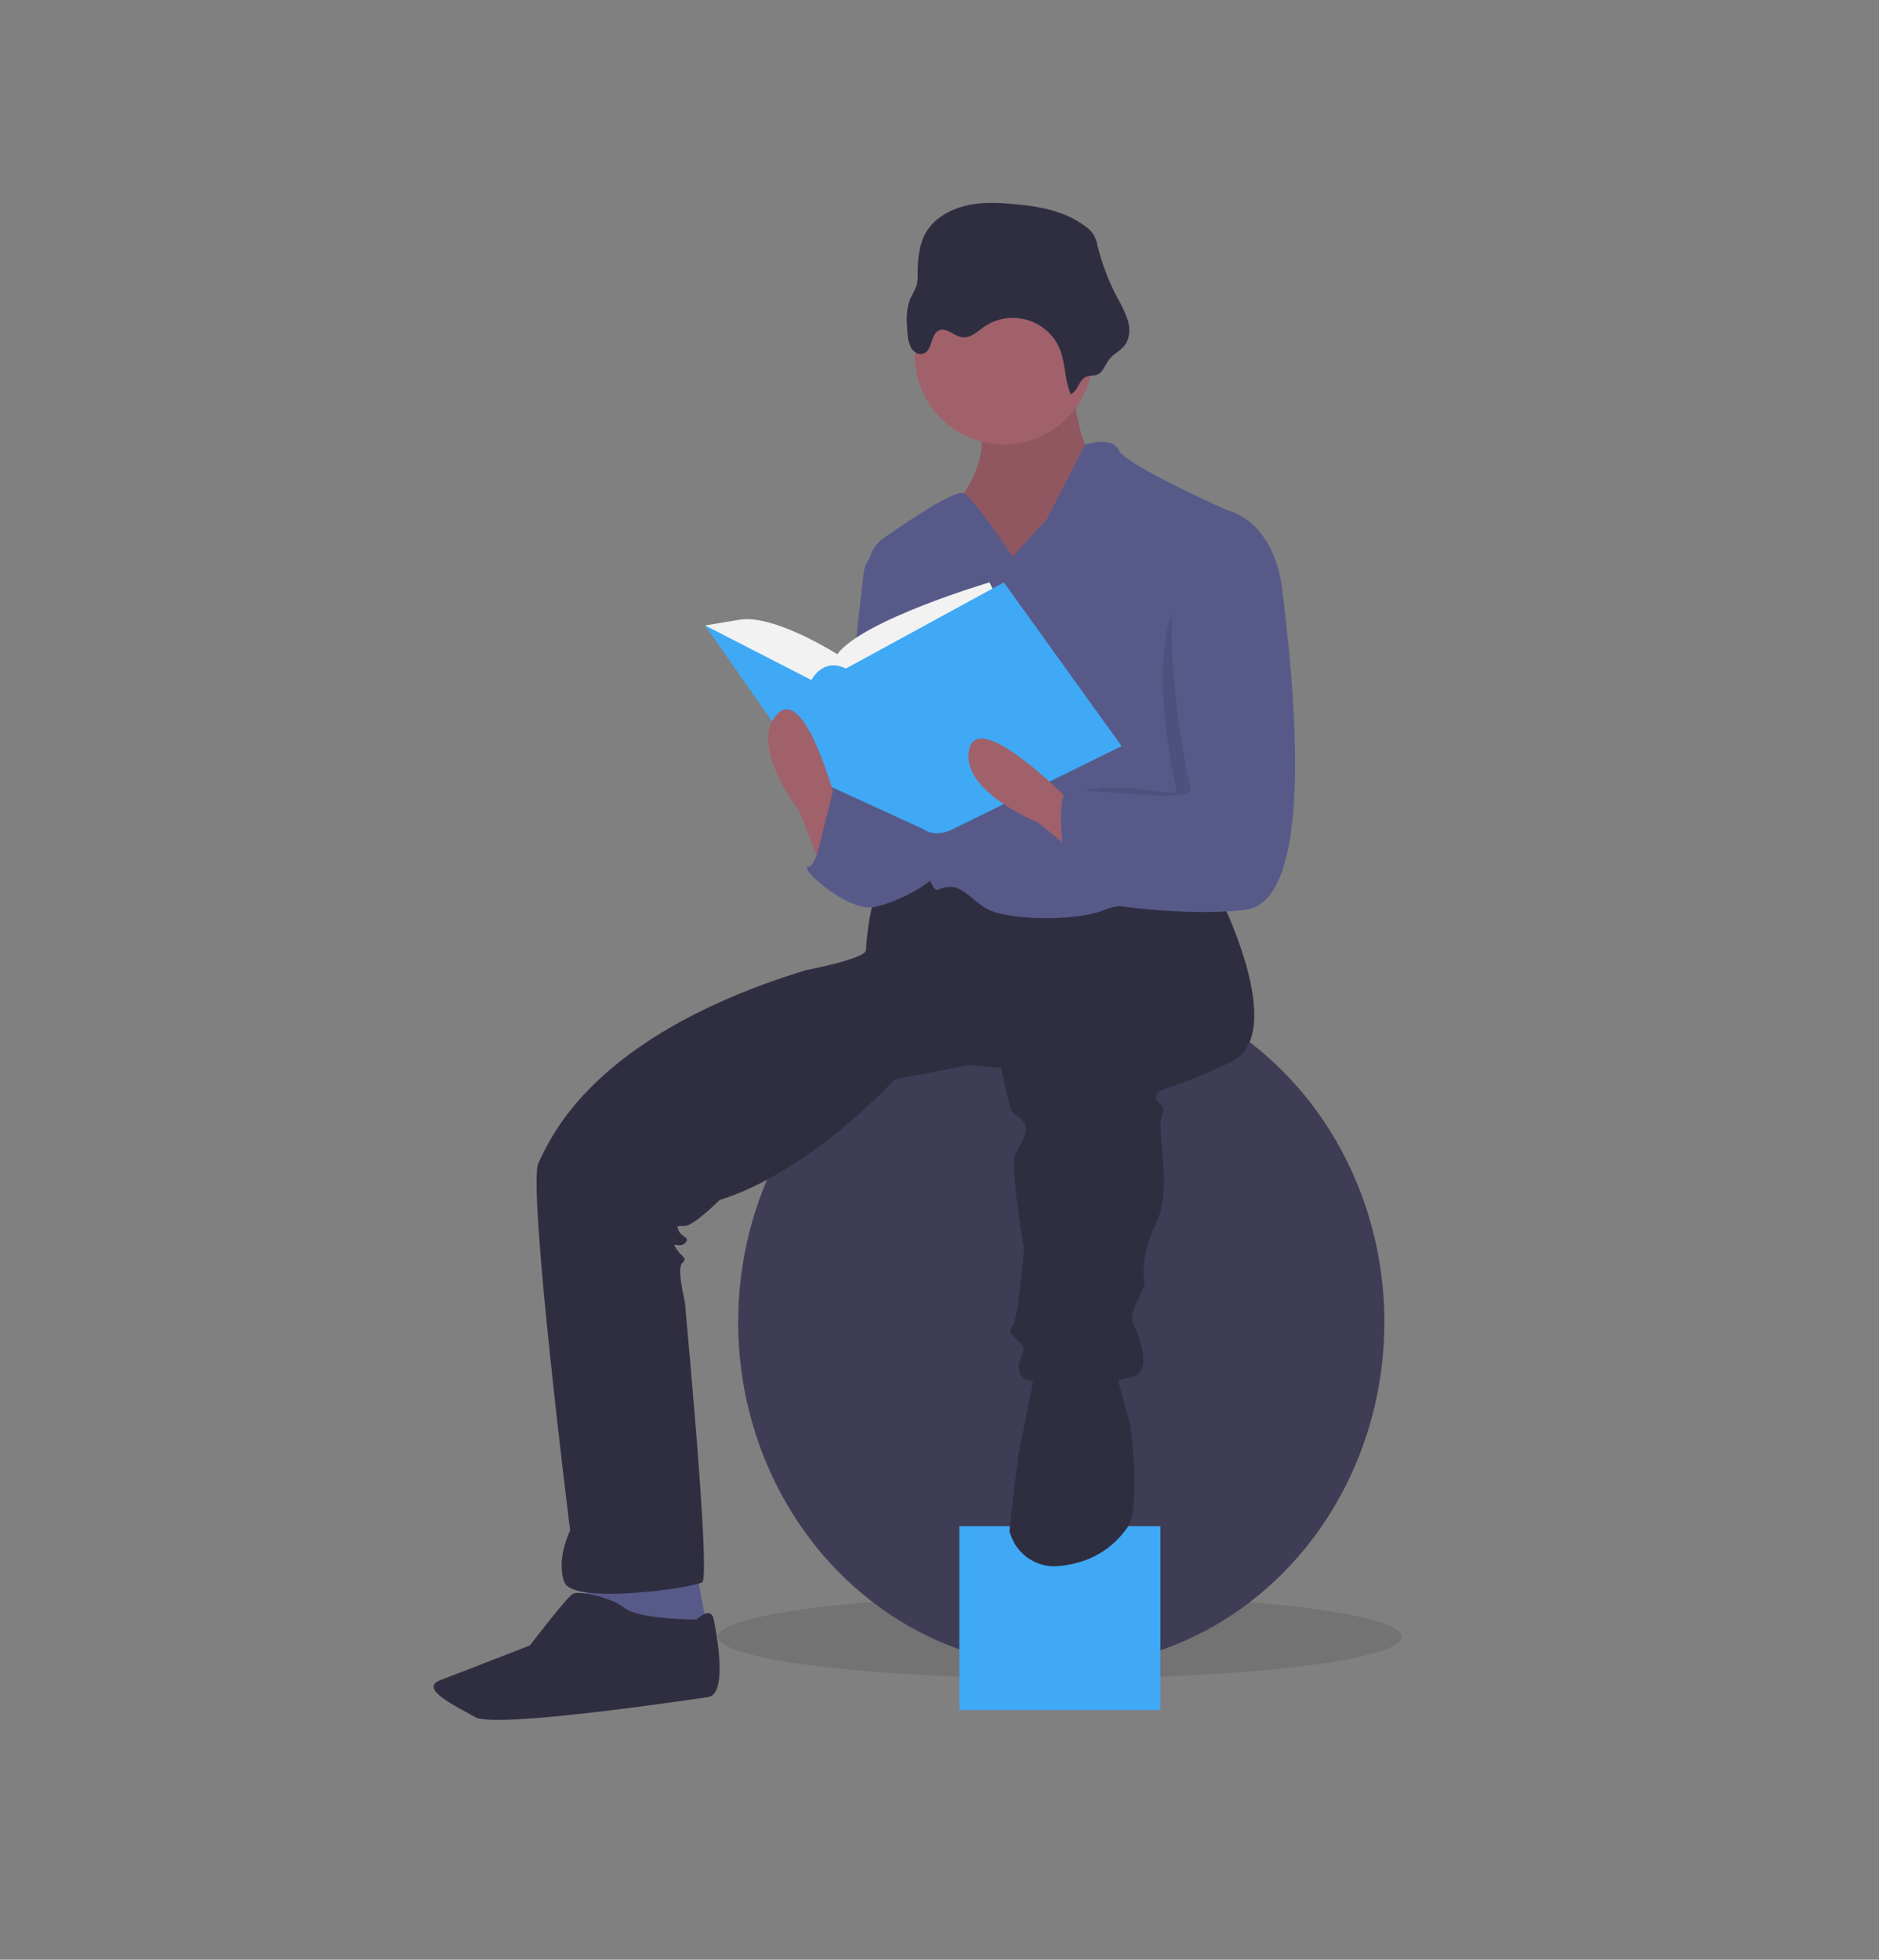 <?xml version="1.0" encoding="utf-8"?>
<!-- Generator: Adobe Illustrator 26.0.1, SVG Export Plug-In . SVG Version: 6.00 Build 0)  -->
<svg version="1.1" id="Layer_1" xmlns="http://www.w3.org/2000/svg" xmlns:xlink="http://www.w3.org/1999/xlink" x="0px" y="0px"
	 viewBox="0 0 654.2 682.1" style="enable-background:new 0 0 654.2 682.1;" xml:space="preserve">
<rect x="0" y="0" width="654.2" height="682.1" fill="#808080" stroke="none"/>
<style type="text/css">
	.st0{opacity:0.1;enable-background:new    ;}
	.st1{fill:#3F3D56;}
	.st2{fill:#3FA9F5;}
	.st3{fill:#575A89;}
	.st4{fill:#A0616A;}
	.st5{fill:#2F2E41;}
	.st6{fill:#F2F2F2;}
</style>
<ellipse class="st0" cx="369" cy="569.7" rx="119" ry="14.5"/>
<ellipse class="st1" cx="369.5" cy="460.2" rx="112.5" ry="120"/>
<rect x="334" y="531.2" class="st2" width="70" height="64"/>
<polygon class="st3" points="204.5,546.7 203.5,562.7 220.5,572.7 246.5,568.7 242.5,546.7 "/>
<path class="st4" d="M338.5,142.7c9,13-3,29-3,29l-9,22l19,5h24c0,0,16-40,11-41s-7-24-7-24S329.5,129.7,338.5,142.7z"/>
<path class="st0" d="M338.5,142.7c9,13-3,29-3,29l-9,22l19,5h24c0,0,16-40,11-41s-7-24-7-24S329.5,129.7,338.5,142.7z"/>
<path class="st5" d="M403.5,307.7l-40,7l-29-9c0,0-23,1-27,2s-6,20-6,23s-21,7-21,7c-75,23-89,59-93,67s11,128,11,128s-5,10-2,18
	s45,2,48,0s-6-96-6-97s-3-12-1-14s0-2-2-5s1,0,3-2s-1-2-2-4s-1-2,2-2s12-9,12-9c32-10,61-42,61-42l26-5l11,1c0,0,2,9,3,13s3,3,5,6
	s-1,7-3,11s3,33,3,33s-2,25-4,27s0,3,3,6s-3,6,0,11s34,3,40,0s0-16-1-18s0-5,2-9s2-5,2-5s-2-9,4-21s0-32,2-37s-2-4-2-7s5-2,26-12
	s-5-60-5-60L403.5,307.7z"/>
<path class="st5" d="M360.5,474.7l-1,7l-5,25c0,0-3,24-3,26c0,0.4,0.1,0.9,0.3,1.3c2.3,7.2,9.3,11.8,16.8,11.1
	c13-1.2,20-7.9,23.9-13.4c5-7,1-36,1-36l-5-18L360.5,474.7z"/>
<path class="st5" d="M217.5,559.7c-5-4-16-6-18-5s-15,18-15,18s-23,9-31,12s5,9,12,13s74-6,81-7s3-22,2-27s-6,0-6,0
	S222.5,563.7,217.5,559.7z"/>
<circle class="st4" cx="349.5" cy="123.7" r="31"/>
<path class="st3" d="M335.5,171.7c-2.9-1.4-19,9.4-28,15.7c-3.7,2.6-5.6,7.1-4.9,11.5c4,26,17.9,113.3,23.9,110.8c7-3,9,1,16,6
	s33,5,42,1s37-1,43-4s-1-35-5-43s5-92,5-92s-36-16-38-21s-11.7-2-11.7-2l-13.3,26l-12,13C352.5,193.7,339.5,173.7,335.5,171.7z"/>
<path class="st3" d="M322.5,286.7c-10,29-30-14-30-14l8.1-72.8c0.5-4.9,4.1-9,8.9-10.2l0,0C309.5,189.7,332.5,257.7,322.5,286.7z"/>
<path class="st3" d="M318.5,275.7c0,0,10,21,9,26s-14,12-23,14s-27-14-23-14s8-28,8-28l22,6L318.5,275.7z"/>
<path class="st5" d="M377.5,131.5c1.6-1.1,3.5-0.4,5.1-1.4c1.8-1.2,2.6-4.2,4.2-5.7c1.6-1.6,3.7-2.6,5-4.5c1.6-2.4,1.7-5.5,0.9-8.3
	c-0.9-2.7-2.1-5.3-3.6-7.8c-3.1-5.8-5.4-11.9-7-18.3c-0.2-1.3-0.7-2.6-1.3-3.8c-0.7-1-1.5-1.9-2.5-2.6c-7.2-5.7-16.8-7.4-25.9-8.1
	c-5.5-0.5-11.2-0.7-16.6,0.7s-10.6,4.4-13.4,9.2c-2.5,4.3-2.9,9.6-2.9,14.6c0.1,1.4-0.1,2.7-0.4,4c-0.6,1.4-1.3,2.8-2,4.1
	c-1.8,3.9-1.5,8.4-1.1,12.6c0,1.7,0.5,3.4,1.3,5c0.9,1.5,2.8,2.5,4.4,1.8c3-1.2,2.2-6.6,5.2-8c2.7-1.2,5.3,2.1,8.3,2.4
	c2.7,0.3,5-1.9,7.2-3.5c1.3-0.9,2.7-1.7,4.2-2.2c9.2-3.3,19.4,1.4,22.7,10.6c1.7,4.8,1.4,10.2,3.5,14.9
	C375.3,136,375.5,132.9,377.5,131.5z"/>
<path class="st6" d="M329.5,246.7l-47,4l-37-33l12-2c12-2,34,12,34,12c9-12,53-25,53-25l3,6L329.5,246.7z"/>
<path class="st2" d="M294.5,232.7c-8-4-12,4-12,4l-37-19l37,53l39.2,18c4.2,3,9.8,0,9.8,0l59-29l-41-57L294.5,232.7z"/>
<path class="st4" d="M291.5,280.7c0,0-11-43-21-32c-10,11,8,34,8,34l8,21L291.5,280.7z"/>
<path class="st4" d="M371.6,278c0,0-31.1-31.7-34.2-17.1c-3.1,14.5,24,25.4,24,25.4l17.5,14.2L371.6,278z"/>
<path class="st0" d="M409.5,274.7c0.5,2.6-7.5,0.1-16.5-0.5c-8.4-0.5-17.6,1-21,1c-7,0,12,29,12,29s18.5,15.5,44.5,12.5
	s16-86,13-111s-18.5-6.5-18.5-6.5h-1C394,206.2,408.5,269.7,409.5,274.7z"/>
<path class="st3" d="M414.5,274.7c1,5-35,0-42,0s0,38,0,38s35,7,61,4s16-86,13-111s-19-28-19-28l-4,2
	C395.5,186.7,413.5,269.7,414.5,274.7z"/>
<polygon class="st3" points="301,311.2 283,303.2 290,275.3 301,292.2 "/>
</svg>
